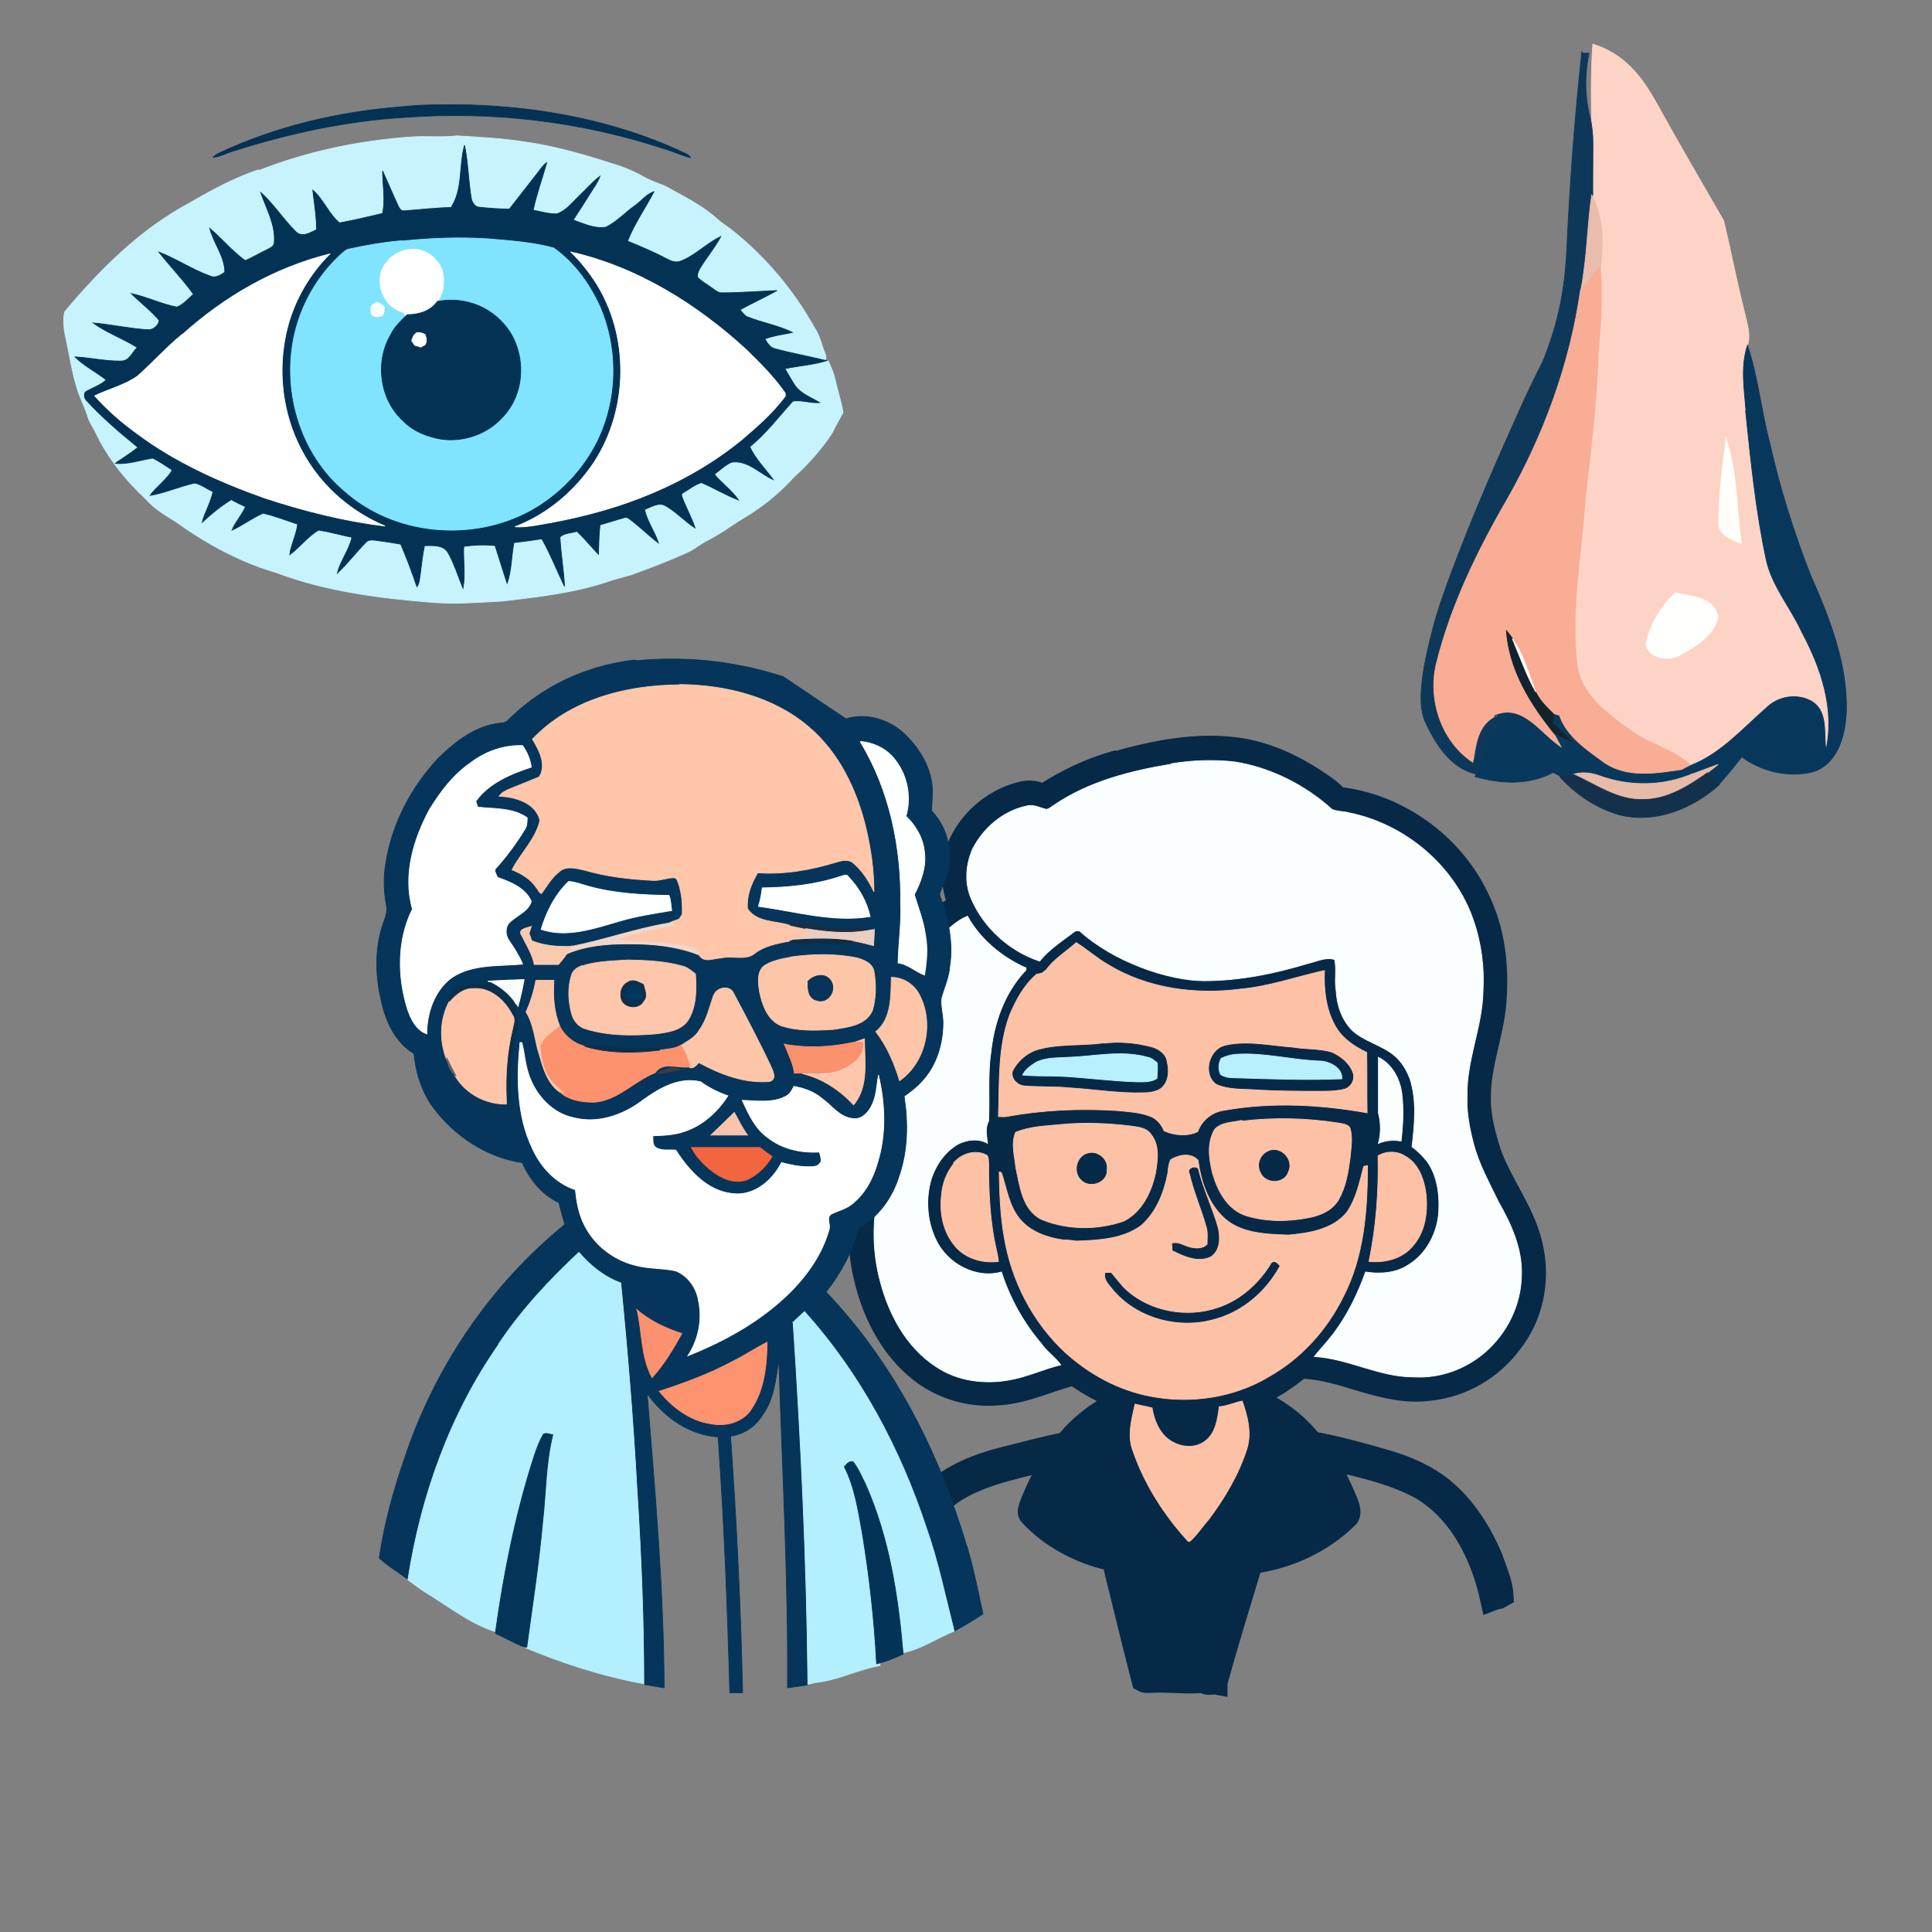 <?xml version="1.0" encoding="UTF-8"?>
<svg id="Layer_1" xmlns="http://www.w3.org/2000/svg" version="1.1" viewBox="0 0 512 512">
  <rect x="0" y="0" width="512" height="512" fill="#808080" stroke="none"/>
  <!-- Generator: Adobe Illustrator 29.4.0, SVG Export Plug-In . SVG Version: 2.1.0 Build 152)  -->
  <defs>
    <style>
      .st0 {
        fill: #fb916d;
        stroke: #fb916d;
      }

      .st0, .st1, .st2, .st3, .st4, .st5, .st6, .st7, .st8, .st9, .st10, .st11, .st12, .st13, .st14, .st15, .st16, .st17, .st18, .st19, .st20, .st21, .st22, .st23, .st24, .st25, .st26, .st27, .st28, .st29, .st30, .st31, .st32, .st33, .st34, .st35, .st36, .st37, .st38, .st39, .st40, .st41, .st42, .st43, .st44 {
        stroke-width: .2px;
      }

      .st1 {
        fill: #073458;
        stroke: #073458;
      }

      .st2 {
        fill: #f9caaf;
        stroke: #f9caaf;
      }

      .st3 {
        fill: #14314c;
        stroke: #14314c;
      }

      .st4 {
        fill: #b4efff;
        stroke: #b4efff;
      }

      .st5 {
        fill: #f2653e;
        stroke: #f2653e;
      }

      .st6 {
        fill: #0a2f4a;
        stroke: #0a2f4a;
      }

      .st7 {
        fill: #ffc6a9;
        stroke: #ffc6a9;
      }

      .st8 {
        fill: #fe9370;
        stroke: #fe9370;
      }

      .st9 {
        fill: #f9ad95;
        stroke: #f9ad95;
      }

      .st10 {
        fill: #fec5a8;
        stroke: #fec5a8;
      }

      .st11, .st45 {
        fill: #fff;
        stroke: #fff;
      }

      .st12 {
        fill: #fafeff;
        stroke: #fafeff;
      }

      .st45, .st46, .st47, .st48 {
        stroke-width: .2px;
      }

      .st13 {
        fill: #5e636a;
        stroke: #5e636a;
      }

      .st14 {
        fill: #033458;
        stroke: #033458;
      }

      .st15 {
        fill: #fac4ac;
        stroke: #fac4ac;
      }

      .st16 {
        fill: #fdd3c5;
        stroke: #fdd3c5;
      }

      .st17 {
        fill: #12232d;
        stroke: #12232d;
      }

      .st18 {
        fill: #e9cec1;
        stroke: #e9cec1;
      }

      .st19 {
        fill: #fffefa;
        stroke: #fffefa;
      }

      .st20 {
        fill: #00355d;
        stroke: #00355d;
      }

      .st21 {
        fill: #fec6aa;
        stroke: #fec6aa;
      }

      .st49 {
        stroke-width: 6px;
      }

      .st49, .st28 {
        fill: #062948;
        stroke: #062948;
      }

      .st22 {
        fill: #fdc2a6;
        stroke: #fdc2a6;
      }

      .st23 {
        fill: #043559;
        stroke: #043559;
      }

      .st24 {
        fill: #fec5a9;
        stroke: #fec5a9;
      }

      .st25 {
        fill: #0e3859;
        stroke: #0e3859;
      }

      .st26 {
        fill: #fbfffc;
        stroke: #fbfffc;
      }

      .st27 {
        fill: #feffff;
        stroke: #feffff;
      }

      .st46 {
        fill: #043255;
        stroke: #043255;
      }

      .st29 {
        fill: #fb916e;
        stroke: #fb916e;
      }

      .st47 {
        fill: #c7f3fe;
        stroke: #c7f3fe;
      }

      .st30 {
        fill: #ffc6ab;
        stroke: #ffc6ab;
      }

      .st31 {
        fill: #fffffd;
        stroke: #fffffd;
      }

      .st32 {
        fill: #162e43;
        stroke: #162e43;
      }

      .st33 {
        fill: #fe926e;
        stroke: #fe926e;
      }

      .st34 {
        fill: #102c43;
        stroke: #102c43;
      }

      .st35 {
        fill: #fbc5aa;
        stroke: #fbc5aa;
      }

      .st36 {
        fill: #b9f0fe;
        stroke: #b9f0fe;
      }

      .st37 {
        fill: #08395c;
        stroke: #08395c;
      }

      .st38 {
        fill: #e8baa8;
        stroke: #e8baa8;
      }

      .st39 {
        fill: #3b3d49;
        stroke: #3b3d49;
      }

      .st40 {
        fill: #05355a;
        stroke: #05355a;
      }

      .st41 {
        fill: #08375c;
        stroke: #08375c;
      }

      .st42 {
        fill: #e9bcad;
        stroke: #e9bcad;
      }

      .st43 {
        fill: #fec6a9;
        stroke: #fec6a9;
      }

      .st48 {
        fill: #80e4fe;
        stroke: #80e4fe;
      }

      .st44 {
        fill: #f1d7c9;
        stroke: #f1d7c9;
      }
    </style>
  </defs>
  <g>
    <path class="st46" d="M106.4,28.3c6-.7,12.1-.5,18.1-.5,19,.6,38.1,4.2,55.5,12.1,1,.6,2.4.8,3,1.9-2.6-.7-5.1-1.9-7.7-2.6-21.8-7.1-45-9.8-67.9-8.1-15.5.9-30.7,4.2-45.5,8.9-1.8.5-3.5,1.5-5.4,1.7.4-.5.9-.8,1.5-1.1,15.1-7.1,31.7-11,48.4-12.3Z"/>
    <path class="st47" d="M68.6,45.2c12.9-5.1,26.5-7.9,40.3-8.9,4.1-.3,8.2.2,12.3-.3,6.2.4,12.3.7,18.4,1.7,8.4,1.2,16.5,3.7,24.6,6.3,2.3.8,4.5,1.8,6.6,3,1.8,1,3.8,1.6,5.6,2.4,4.6,2.6,9.5,4.9,13.5,8.5,1.5,1.4,3.2,2.3,4.7,3.6,8.6,7,15.8,15.6,21.2,25.3,1.5,2.1,1.9,4.7,2.9,7,.3.5.2,1.2,0,1.8-4.4-1.1-8.9-2-13.4-3.1-1.3-.2-2-1.5-2.6-2.6,2.4-.8,4.8-1.2,7.3-1.7-3.9-1.8-8.2-2.5-12.1-4.2-.7-.5-1.2-1.2-1.8-1.8,3.2-1.8,6.6-3.3,9.8-5.1-4.8.2-9.6.5-14.4.6-1.2,0-2.1-.8-3-1.4-1.2-.9-2.6-1.6-3.6-2.7-.3-.8.1-1.7.6-2.4,1.7-2.9,3.9-5.5,5.5-8.4-3.7,1.8-6.7,5-10.6,6.5-1,.4-2.2.2-3.1-.3-3.6-1.9-7.2-3.5-11-5,1.8-4.6,4.7-8.7,7-13.1-2.1.7-3.4,2.6-5.2,3.8-2.5,1.8-4.6,4.2-7.5,5.6-3,.4-5.9-1-8.7-1.9,1.4-2.1,2.7-4.2,4.1-6.4,1-1.7,2.3-3.3,3-5.2-2.1,1.6-3.8,3.6-5.7,5.4-1.8,1.7-3.4,3.9-5.8,4.6-2.1,0-4.2-.6-6.2-1,.9-4.3,2.4-8.4,3.6-12.6-.9.6-1.5,1.4-2.1,2.3-2.6,3.4-5.1,6.7-7.8,10-2.7,0-5.4-.2-8.1-.5-1.2,0-1.9-1.2-2-2.3-.8-4.7-.9-9.5-1.8-14.1-1.4,5.3-.4,11.3-3.4,16.2-4.3,0-8.6.6-12.8.9-.8,0-1.3-.8-1.6-1.4-1.5-3-2.7-6.2-4.1-9.2,0,3.8.8,7.5,0,11.3-3.8.9-7.6,1.8-11.4,2.5-2.9-2.4-4.2-6.3-7.1-8.7.4,3.5,1,7,1,10.5-1.6.8-3.7,2.1-5.4.6-3.4-3.3-5.9-7.3-9.4-10.5,1.4,4.3,4,8.6,3.6,13.3,0,1.1-1.2,1.4-1.9,1.9-2,.9-3.8,2-5.8,2.9-3.4-2.5-6.3-5.8-9.4-8.6,1,4,4,7.5,4,11.7-1.1.7-2.4,1.6-3.8,1-4.8-1.6-9-4.6-13.7-6.4,3,3.8,6.4,7.2,9.2,11.2-1.4,1.2-2.7,2.7-4.4,3.4-4.1-.8-8-2.8-12.1-3.6,2.5,2.4,5.2,4.5,7.4,7.1-.1,1.4-1.6,2.7-3.1,2.5-4.8-.3-9.6-1.3-14.4-1.8,3.6,2.6,7.9,4.1,11.7,6.5-1.3,1.3-2.1,3.6-4.2,3.6-4.1.1-8.2-.9-12.3-1.1,2.5,2.4,5.6,4,8.3,6.1-1.5,1.4-3.5,2-5.2,3-.9.4-.7,1.7-.2,2.3,4.2,4.6,9,8.7,13.8,12.6-1.9,1.5-4,2.8-6,4.2,3.4.3,6.6-.9,9.9-1.4,1.8.9,3.5,2.1,5.2,3.2-1.6,2.6-4.1,4.4-5.9,6.7,4-.7,7.8-2.4,11.8-3.3,1.8.4,3.2,1.7,4.9,2.3-.6,2.8-2.1,5.4-2.9,8.1,2.4-2.2,4.9-4.3,7.7-6,1.2.7,2.5,1.3,3.8,1.9-1,2.2-2.7,4-3.6,6.2,2.8-1.4,5.4-3.2,8.2-4.5,3.1.7,6.2,2,9.2,2.9-.3,2.8-1.7,5.3-2.1,8.1,2.6-2.1,4.7-4.9,7.6-6.5,3,.4,5.9,1.2,8.9,1.9-.7,3.4-3,6.2-3.9,9.5,2.7-2.5,4.9-5.5,7.5-8.1.7-.8,1.8-.7,2.8-.6,2.2.3,4.4.6,6.5,1,1.6,3.7,3,7.5,4.3,11.3.7-1,.7-2.3.9-3.5.3-2.5.6-4.9,1.1-7.4,2.2,0,4.9-.3,6.2,1.8,1.8,3,2.7,6.3,4,9.5.7-3.6,0-7.4.2-11.1,2.7-.4,5.5-.5,8.3-.2,1.1,3.3,2.1,6.7,3.2,10,1.2-3.5,1.1-7.2,1.8-10.8,2.5-.4,4.9-.6,7.4-1,2.3,4.1,3.9,8.4,6,12.6-.2-4.4-1-8.7-1.2-13.1,1.2-1.1,3-1,4.5-1.5,2,2,3.7,4.1,5.7,6.1,0-2.6,0-5.2.4-7.8,2.2-.5,4.3-1.3,6.4-1.9.7-.3,1.3.3,1.9.7,2.4,1.9,4.7,4.1,7.2,6-1-3.1-3-5.7-3.7-8.9,1.8-.6,3.8-2.1,5.7-.9,2.8,1.6,5,4.1,7.7,5.8-.9-2.7-2.3-5.1-3.3-7.8-.2-.5-.5-1.3.1-1.5,1.6-.9,3.1-2.2,4.9-2.7,3.3,1.4,6.5,3.3,9.8,4.6-1.8-2.6-4.4-4.5-6.4-6.8,1.5-1.1,2.8-2.4,4.5-3.2,4.3-.7,7.5,2.9,11.1,4.6-2.1-2.9-4.7-5.4-6.2-8.7,4.3-3.5,7.7-8,11.4-12.1,2.3-.4,4.7.6,7.1.4-2.2-1.3-4.9-2.2-6.5-4.5-1-1.4-1.8-3-2.7-4.5,3.8-.7,7.6-1,11.3-2h.3c.9,1.8,1.7,3.8,2.1,5.9.6,2.6,1.5,5.2,1.9,7.9-.9,1.8-2,3.5-2.8,5.3-2.9,4.5-6.5,8.5-10.4,12-4.1,4.6-9.1,8.4-14.5,11.5-2.7,1.8-5.3,3.6-8.2,5.1-1.9.9-3.5,2.4-5.4,3.2-4.8,2.2-9.8,4.1-14.8,5.9-2.3.7-4.6,1.2-6.8,2-8.9,2.9-18.2,3.9-27.4,5-5.9.3-11.8.8-17.6.4-14.4-1.1-28.9-2.9-42.4-8-9.6-2.8-18.5-7.7-26.6-13.5-2.7-1.7-5.5-3.3-7.6-5.7-5.6-5.2-10.5-11.3-13.7-18.2-.7-1.3-1.6-2.6-2-4.1-.8-2.5-2.1-4.9-2.8-7.4-1.3-4.1-1.9-8.3-2.8-12.5-.6-2.5-1-5.1-.5-7.6,9.5-11.4,20.3-22.1,33.5-29.1,5.7-3.3,11.6-6.5,17.9-8.6Z"/>
    <path class="st46" d="M119.7,54.7c3-4.8,1.9-10.9,3.4-16.2,1,4.7,1,9.4,1.8,14.1.2,1,.9,2.2,2,2.3,2.7.3,5.4.5,8.1.5,2.6-3.3,5.2-6.7,7.8-10,.6-.8,1.2-1.7,2.1-2.3-1.2,4.2-2.7,8.3-3.6,12.6,2.1.4,4.1,1,6.2,1,2.5-.8,4-2.9,5.8-4.6,1.9-1.8,3.6-3.8,5.7-5.4-.7,1.9-2,3.5-3,5.2-1.3,2.1-2.7,4.3-4.1,6.4,2.8,1,5.7,2.4,8.7,1.9,2.8-1.4,4.9-3.7,7.5-5.6,1.8-1.2,3.1-3.1,5.2-3.8-2.3,4.4-5.2,8.5-7,13.1,3.7,1.5,7.4,3.1,11,5,1,.5,2.1.7,3.1.3,3.9-1.5,6.8-4.7,10.6-6.5-1.6,3-3.8,5.6-5.5,8.4-.4.7-.8,1.5-.6,2.4,1,1.1,2.4,1.8,3.6,2.7.9.6,1.8,1.5,3,1.4,4.8,0,9.6-.4,14.4-.6-3.2,1.8-6.6,3.3-9.8,5.1.6.6,1.1,1.4,1.8,1.8,3.9,1.6,8.3,2.3,12.1,4.2-2.4.5-4.9.8-7.3,1.7.6,1,1.3,2.3,2.6,2.6,4.4,1.2,8.9,2,13.4,3.1h.6c-3.7,1.2-7.5,1.4-11.3,2.2.9,1.5,1.7,3,2.7,4.5,1.6,2.2,4.2,3.1,6.5,4.5-2.4.2-4.8-.8-7.1-.4-3.7,4.1-7.1,8.6-11.4,12.1,1.5,3.3,4.1,5.8,6.2,8.7-3.6-1.6-6.8-5.3-11.1-4.6-1.7.8-3,2.1-4.5,3.2,2,2.4,4.6,4.2,6.4,6.8-3.4-1.3-6.5-3.2-9.8-4.6-1.8.5-3.3,1.8-4.9,2.7-.6.3-.3,1.1-.1,1.5,1,2.6,2.4,5.1,3.3,7.8-2.7-1.7-4.9-4.2-7.7-5.8-1.9-1.2-3.9.3-5.7.9.7,3.2,2.7,5.8,3.7,8.9-2.5-1.9-4.7-4.1-7.2-6-.5-.4-1.1-1-1.9-.7-2.2.6-4.3,1.3-6.4,1.9-.3,2.6-.3,5.2-.4,7.8-1.9-2-3.7-4.2-5.7-6.1-1.5.5-3.3.4-4.5,1.5.2,4.4,1,8.7,1.2,13.1-2-4.2-3.7-8.5-6-12.6-2.5.4-4.9.7-7.4,1-.7,3.6-.6,7.3-1.8,10.8-1.1-3.3-2.1-6.7-3.2-10-2.8-.3-5.5-.2-8.3.2-.2,3.7.5,7.4-.2,11.1-1.3-3.2-2.3-6.5-4-9.5-1.3-2.1-4.1-1.8-6.2-1.8-.5,2.4-.8,4.9-1.1,7.4-.2,1.2-.2,2.5-.9,3.5-1.3-3.8-2.7-7.6-4.3-11.3-2.2-.4-4.4-.7-6.5-1-.9-.1-2.1-.3-2.8.6-2.6,2.6-4.8,5.6-7.5,8.1.9-3.3,3.1-6.1,3.9-9.5-3-.6-5.9-1.5-8.9-1.9-2.9,1.7-4.9,4.5-7.6,6.5.4-2.8,1.8-5.3,2.1-8.1-3.1-1-6.1-2.2-9.2-2.9-2.9,1.3-5.4,3.2-8.2,4.5,1-2.2,2.7-4,3.6-6.2-1.3-.6-2.6-1.2-3.8-1.9-2.8,1.7-5.3,3.8-7.7,6,.8-2.8,2.3-5.3,2.9-8.1-1.7-.7-3.1-1.9-4.9-2.3-4,.9-7.8,2.6-11.8,3.3,1.8-2.4,4.4-4.1,5.9-6.7-1.7-1.1-3.4-2.3-5.2-3.2-3.3.5-6.5,1.7-9.9,1.4,2-1.4,4.1-2.7,6-4.2-4.8-3.9-9.6-8-13.8-12.6-.5-.6-.7-1.9.2-2.3,1.8-1,3.7-1.6,5.2-3-2.7-2.1-5.9-3.7-8.3-6.1,4.1.2,8.2,1.2,12.3,1.1,2.1,0,2.9-2.3,4.2-3.6-3.8-2.4-8.1-3.9-11.7-6.5,4.8.4,9.6,1.5,14.4,1.8,1.4.2,3-1.1,3.1-2.5-2.2-2.6-5-4.7-7.4-7.1,4.1.9,8,2.8,12.1,3.6,1.8-.6,3-2.2,4.4-3.4-2.8-3.9-6.2-7.4-9.2-11.2,4.7,1.8,8.9,4.7,13.7,6.4,1.4.6,2.7-.3,3.8-1,0-4.2-3-7.7-4-11.7,3.2,2.8,6,6.1,9.4,8.6,2-.8,3.9-2,5.8-2.9.8-.4,1.9-.8,1.9-1.9.4-4.7-2.1-8.9-3.6-13.3,3.5,3.1,6,7.2,9.4,10.5,1.6,1.5,3.8.2,5.4-.6,0-3.5-.6-7-1-10.5,2.9,2.5,4.2,6.3,7.1,8.7,3.8-.7,7.6-1.6,11.4-2.5.8-3.7,0-7.5,0-11.3,1.4,3.1,2.7,6.2,4.1,9.2.3.6.7,1.5,1.6,1.4,4.3-.3,8.5-.8,12.8-.9Z"/>
    <path class="st48" d="M106.3,63.9c7.7-.8,15.4-1.1,23.2-.6,5.8.5,11.6.9,17.2,2.4,5.5,3.9,9.5,9.5,12.3,15.6,4.4,10.3,4.6,22.2.5,32.6-3.6,9.1-10.6,16.8-19.2,21.5-15.4,8.3-35.9,6.4-49-5.3-11.4-9.6-16.4-25.7-13.5-40.3,1.7-8.7,6.3-16.8,12.9-22.7.5-.4,1.1-1,1.8-1.1,4.6-1,9.2-1.8,13.9-2.2Z"/>
    <path class="st45" d="M102.2,69.9c2-3.1,6.3-4.7,9.8-3.4,2.5.8,4.4,2.9,5.3,5.4.5,2.7.4,5.7-1.4,7.9-1.8,2.6-5,3.5-8,3.5-.1,0-.3.3-.4.4-.1-.2-.4-.6-.5-.9-5.5-1.2-8.2-8.5-4.8-13Z"/>
    <path class="st45" d="M151.4,66.8c17.5,4,33.2,13.8,46.3,25.8,3.7,3.6,7.4,7.3,10.4,11.6,0,.2,0,.6,0,.8-3.3,4.4-7.4,8-11.5,11.5-7.1,5.8-15.1,10.5-23.6,14.1-8.7,3.7-17.8,6.2-27,7.9-3.1.5-6.3,1.3-9.5,1.1,8.6-3.3,15.9-9.5,21-17.2,9.1-14,9.4-33.3.4-47.5-1.9-2.9-4.1-5.7-6.6-8.1Z"/>
    <path class="st45" d="M48.4,88.6c11.1-10,24.4-17.7,39-21.3-6,6-10.2,13.7-11.8,22.1-2.1,10.7-.3,22.1,5.2,31.5,4.8,8.3,12.4,14.8,21.2,18.5-10.8-1.3-21.4-4-31.8-7.4-11.8-4.2-23.5-9.4-33.6-16.9-4.2-3-8.1-6.4-11.5-10.2,3.7-1.8,7.9-2.8,11.3-5.2,4.1-3.6,7.7-7.7,11.9-11.1Z"/>
    <path class="st46" d="M115.9,79.9c5.9-1.2,12.3.6,16.6,4.9,6.9,6.5,7.4,18.4,1,25.4-4,4.7-10.4,7-16.4,6.2-3.8-.6-7.6-2.1-10.3-4.9-6.2-5.6-7.5-15.7-3.2-22.9.9-1.9,2.4-3.3,3.9-4.8.1,0,.3-.3.4-.4,3,0,6.2-.9,8-3.5Z"/>
    <path class="st45" d="M99.1,80.5c1-.8,2.1.2,2.8.9-.2.8,0,1.8-.7,2.3-.9.3-2.2.4-2.8-.5-.2-.9-.3-2.2.7-2.7Z"/>
    <path class="st45" d="M109.1,90.4c.2-.8.5-1.7,1.3-2.2.8-.2,1.5.1,2.2.4.4.9.6,2,0,2.8-.3.1-.8.4-1.1.6-.5-.2-1.1-.4-1.6-.5-.2-.3-.5-.8-.7-1.1Z"/>
  </g>
  <g>
    <path class="st49" d="M295.7,202.1c10.3-2.9,21.1-5.1,31.8-3.7,8.6,1.1,16.6,5.1,23.6,10.1,1.3.9,2.4,1.9,3.4,3,15.8,1.7,30.3,12.1,37.1,26.4,4.3,8.5,5.4,18.4,4.6,27.8-.7,8.5-4.2,16.6-4.1,25.2-.1,5.1,1.3,10,2.8,14.8,3.2,8.8,9.5,16.2,11.2,25.6,1.7,8.4-.2,17.6-5.6,24.4-5,6.9-13,11.6-21.5,12.5-6.1.9-12.3-.7-18.1-2.4-5-1.5-10.1-3.2-15.5-3.4-1-.1-1.7.7-2.4,1.2-3.3,2.6-6.9,4.8-10.8,6.4,0,.2-.1.5-.2.6,6,2.5,11.6,6.5,15.6,11.7,6.6,1.2,13.2,3,19.7,4.9,5.5,1.6,10.8,3.9,15.3,7.6,5.7,4.8,9.7,11.2,12.6,17.9,1.1,3.3,2.7,6.6,2.9,10.1-.2.1-.7.4-1,.6-.5.1-1.3.3-1.8.5-2.5-11.6-8.3-23.5-18.9-29.6-8-4.3-17-6-25.6-8.1,2.5,3.8,4.5,8,6.2,12.2.4,1.1,1,2.7,0,3.7-6.8,6.7-15.9,10.8-25.3,12-3.2,10.6-6.5,21.2-9.4,31.8v.2c-1.1-.2-2.5.5-3.2-.5-4.5.5-9.1-.2-13.7,0-.8,0-1.8.2-2.5-.2-2.5-9.6-4.8-19.3-7.2-28.9-.3-1.1-.3-3.1-1.8-3.3-7.9-1.9-15.4-5.8-20.9-11.8-.7-.7,0-1.7.1-2.4,1.7-4.5,3.9-8.8,6.6-12.8-8.9,2.5-18.3,3.9-26.3,8.7-6.9,4.4-11.8,11.4-14.9,18.9-1.1,3.1-2.5,6.1-2.9,9.3-.2,0-.7,0-1,0-.6-.6-1.3-1-2.1-1.4,2.5-9.9,7.2-19.4,14.9-26.3,5.1-4.5,11.5-7.1,18-8.8,5.7-1.4,11.4-3,17.1-4.1,3.8-4.9,9.1-8.7,14.7-11.4-4.4-2-8.7-4.1-12.6-7-6.6,1.7-12.8,4.8-19.6,5.3-6.8.7-13.7-1-19.4-4.8-8.8-6-14.1-16.1-16.4-26.3-2.2-8.9-1.3-18.2.7-26.9,2.1-9.2,4-18.5,4.1-28,.2-6.7-.1-13.6,2-20.1,3-9.7,9.2-18.7,18.4-23.4-2.4-5.2-2.4-11.3,0-16.4,3.2-6.8,9.6-11.9,16.9-13.5,1.8-.4,3.6,0,5.2.8,5.8-3.8,12.2-6.9,18.9-8.8h0Z"/>
    <path class="st12" d="M310.4,202.4c5.5-.9,11.1-1.1,16.7-.5,9.6,1.5,18.7,6.1,25.9,12.6,1.4.6,3,.5,4.5.9,14.9,3,28.1,14.1,33,28.6,2.1,6.1,2.9,12.6,2.5,18.9-.2,9.3-4.4,18.1-4.2,27.5-.2,4.3.6,8.5,1.7,12.7,1.4,5.4,4.2,10.4,6.6,15.4,3.4,5.9,6.4,12.6,6.1,19.5-.1,7.8-3.8,15.3-9.7,20.4-5.1,4.4-11.9,6.9-18.7,6.5-9.2.1-17.4-4.9-26.5-5.4,1.7-2.1,3.5-4,5.1-6.1,3.7-4.9,6.4-10.5,8.5-16.3,3.8.6,8,.3,11.2-1.8,5-3,7.9-8.7,8.2-14.4.2-4.5-.4-9.3-3.1-13.1-1.1-1.4-2.5-2.8-4-3.9.7-6,1.3-12.1-.5-17.9-.9-2.4-2.2-4.6-4.2-6.3-3.4-2.8-7.9-3.7-11.1-6.6-2.8-2.8-4.1-6.7-4.3-10.5-.5-2.8.2-5.6-.4-8.3-2.3-.8-4.7.5-7,1-8.9,2.7-18.2,4.6-27.6,4.6s-24-5-33-13.2h-1.1c-3.3,2.5-6.9,4.8-9.5,8-7.9-2.6-14.8-8.8-18.1-16.5-1.8-4.1-1.5-8.9.3-13.1,2.8-5.6,8.1-10.2,14.4-11.5,1.8-.5,3.5.5,5.2.9.7-.1,1.4-.7,2-1.1,9.2-6.3,20.3-9.1,31.2-10.9h-.1q0,0,0,0Z"/>
    <path class="st12" d="M249.2,248c2.3-1.9,4.4-4.1,7.2-5.2,3.3,6,8.8,10.6,15,13.5.9,0,.5,1,0,1.3-5.3,5.8-8,13.6-8.8,21.3-.9,6-.3,12.2-.6,18.2-1,1.8-.5,4-.3,5.9-2.4-1.4-5.4-1-7.8.2-3.3,1.9-5.7,5.2-7,8.9-1.7,5.4-1.3,11.5,1.2,16.6,3,6.2,10.5,10.3,17.3,8.4,2.2,6.9,5.8,13.4,10.5,18.9,1.4,2.1,3.7,3.6,5.2,5.7-4.6,1.1-8.9,3.2-13.6,4-6.6,1.2-13.8.3-19.4-3.5-7.9-5.1-12.6-13.9-14.9-22.9-1.9-7.3-2.1-15-.5-22.4,1.9-9.5,4.4-18.9,4.9-28.6.5-4.8.1-9.6.4-14.3.4-9.6,4.5-19,11.2-25.8h0Z"/>
    <path class="st22" d="M277.2,257.1c2.1-3,5.4-4.9,8-7.3,2.9,1.8,5.4,4.1,8.4,5.8,10.4,6.4,23.3,8.1,35.3,6.5,7.6-.7,14.8-3.3,22.1-4.9-.2,4.9.3,10.1,2.8,14.6,1.8,3.3,5,5.5,8.4,7.1v.2c.1,5.3,0,10.5.1,15.8-12.4-2.2-25.2-2.9-37.7-.7-3.3.4-6.1,2.6-7.2,5.7-2.7,1.3-6.2,1-8.9-.2-.7-1.8-2.1-3.4-4-4-2.8-1-5.7-1.1-8.6-1.4-9.7-.6-19.5-.2-29.2,1.6-.7.1-1.4,0-2.1,0,.3-9.1-.2-18.4,3-27,1.7-4,3.8-7.9,7.1-10.7.8-.2,1.7-.2,2.2-1h.1Z"/>
    <path class="st28" d="M292.2,276.7c4.3-.6,8.7-.2,12.9.9,1.8.5,3.7,1.7,4,3.7.6,2.4.5,5.5-1.7,7.1-1.3.8-2.9,1-4.4,1-6.5.2-13-.9-19.5-1.3-4-.4-8-.2-11.9-.5-1.8-.1-3.6-1.8-3.1-3.7,1.3-2.5,3.4-4.4,6-5.4,5.7-1.8,11.9-1.1,17.8-1.9,0,0,0,0,0,0Z"/>
    <path class="st28" d="M325.1,277.1c5.8-1.2,11.7.2,17.5.6,3.4.6,6.9.3,10.3,1.3,2.4,1.1,4.8,3,5.6,5.7.3,1.5-.6,3.2-2.1,3.7-1.8.5-3.8.6-5.7.6-6.1,0-12.2,0-18.3-.4-3.3-.2-6.9,0-10-1.4-3.7-2.7-1.7-9.6,2.9-10.1h0Z"/>
    <path class="st36" d="M282.9,280.2c7.1-.2,14.3-2,21.3,0,1,.2,1.8.9,2.5,1.5.1,1.4,0,2.8-.1,4.1-1.5,1-3.5.9-5.3.9-6.9-.2-13.8-1.2-20.6-1.5-3.2-.1-6.5,0-9.7-.3.7-1.5,2.2-2.5,3.6-3.4,2.6-1.3,5.6-1.1,8.4-1.3h0q0,0,0,0Z"/>
    <path class="st36" d="M327.6,279.4c7.6-.5,15,1.6,22.5,1.8,2.5.2,5.7,1.9,5.5,4.7-9.7.4-19.4,0-29.1-.3-1.1,0-2.1-.3-3-.8-.7-1.4-.6-2.9.1-4.3,1.2-.6,2.6-1,4-1.1h.1q0,0,0,0Z"/>
    <path class="st12" d="M365.3,280.2c3.6,1.8,5.7,5.7,6.2,9.6.5,4.2.3,8.4-.2,12.6-2-.4-4.1-.2-6,.6.7-2.6.7-5.4,0-8v-14.8h0q0,0,0,0Z"/>
    <path class="st22" d="M329.2,297.1c8.4-1,17-.8,25.4.5,1.1.2,2.4.3,3.1,1.2.9,2.6.3,5.4.1,8-.5,3.8-1.1,7.6-3,11-1.6,2.9-4.8,4.3-8,4.9-5.6,1.1-11.4,1.1-16.8-.6-4.8-1.7-7.4-6.6-8.7-11.3-.9-3.7-1.5-8,.6-11.5,1.8-2,4.8-1.8,7.2-2.4h0q0,0,0,0Z"/>
    <path class="st22" d="M269.1,300.1c3.8-1.6,8.1-1.7,12.2-2.1,6.1-.6,12.3-.3,18.3.4,1.9.3,4.2.4,5.4,2.2,2.4,2.9,1.8,6.9,1.2,10.4-1.1,5-3.6,10.2-8.4,12.6-6.9,2.4-14.8,2.4-21.7-.4-5.2-2.5-5.8-8.8-6.9-13.8-.3-3-1.3-6.2-.1-9.2h0,0Z"/>
    <path class="st28" d="M336.5,305c3.1-1,6.2,2.5,4.8,5.4-.9,3.2-5.8,3.3-7.1.3-1.2-2.2,0-5,2.4-5.7h0Z"/>
    <path class="st22" d="M252.7,308.2c2-2.4,5.6-3.6,8.5-2.2.9.3.7,1.5.8,2.2,0,7.7.3,15.6,2.1,23.2.2.9.4,1.9.5,2.9-3.9.5-8.1-.6-10.9-3.4-3.6-3.7-4.8-9.1-4.2-14.1.2-3.1,1.4-6.2,3.4-8.6h0q0,0,0,0Z"/>
    <path class="st28" d="M288.5,305.7c2.4-.6,5.1,1.6,4.7,4.2.3,3.4-4.4,5-6.6,2.7-2.2-2.1-1.1-6.3,1.9-6.9h0Z"/>
    <path class="st22" d="M365.2,306.3c2.2-1.3,5.1-1.3,7.2.1,3.3,1.8,4.8,5.6,5.4,9.2.7,5,.1,10.7-3.4,14.6-2.8,3.4-7.4,4.5-11.6,4.1,1.9-9.2,2.6-18.6,2.4-28h0Z"/>
    <path class="st22" d="M310.3,307.3c2.2-1.3,5.3-1.9,7.2.2.7,5.3,2.5,10.9,6.4,14.8,4.5,4.6,11.5,4.8,17.6,5,5.5-.5,11.7-1.5,15.4-6,2.5-3.6,3.4-8,4.5-12.2l1-.2c0,11.8-.9,24.2-6.5,34.9-4.3,8.7-11.1,16.2-19.6,21-9.3,5.6-20.8,7.3-31.5,5.2-8.4-1.6-16.1-5.8-22.4-11.5-8.7-8-14.4-19.1-16.3-30.8-1-5.7-1.2-11.4-1.3-17.1.2,0,.5.1.6.2,1.4,4.2,2,8.8,4.9,12.3,2.9,3.4,7.2,4.9,11.5,5.5,1.1,0,2.2.1,3.4.3,5.8-.2,12.3-.5,17.2-4.1,4.1-3.6,6.1-8.8,7.1-14,.1-1.1.2-2.3.7-3.4h0Z"/>
    <path class="st28" d="M315.3,310.9c-.5-1.2,1.3-1.9,2.1-1.1,1.3,5.4,3.8,10.4,5.3,15.8.5,2.5.5,5.7-1.9,7.3-3.3,1.6-7-.1-10-1.6,0-.6,0-1.1-.1-1.7,1.6-.4,2.9.6,4.4,1,1.7.5,3.7.6,5-.8,0-1.5.2-3.1-.2-4.5-1.3-4.8-3.4-9.4-4.5-14.3h0Z"/>
    <path class="st28" d="M336.9,335c.7-1,1.5-.2,2.1.5-3.6,6.6-9.7,11.9-17,13.9-9.5,2.8-20.7-.1-27.1-7.9-.9-1.2-2.3-2.4-1.9-4.1.3,0,1.1,0,1.4,0,1.3,1.5,2.5,3.2,4,4.6,6.5,5.8,16.2,7.5,24.4,4.7,6-2,10.9-6.4,14.2-11.8h-.1q0,0,0,0Z"/>
    <path class="st22" d="M323,372.8c2.1-.1,4.1-1.1,6.2-1.5,1.4,4,2.6,8.5,1.2,12.8-2.2,6.8-5.9,13-10.1,18.6-1.7,1.9-3.1,4.1-5,5.8h-.4c-6.4-7-11.6-15.1-14.7-24.1-1.5-4-.3-8.3.6-12.3,1.5.3,3,.7,4.5,1,.6,3.6,2.3,7.6,5.8,9.2,2.6,1.4,6.1,1.4,8.4-.5,2.7-2.1,3.2-5.8,3.6-9h0Z"/>
  </g>
  <g>
    <path class="st16" d="M422.2,11.8c.6.1,1.4.4,2.4.8,8.4,3.6,12.4,11.2,15,15.8,4.8,8.7,10.5,18.5,17.2,30.1,2,8.4,3.6,16.8,5.7,25,.6,2.7,1.5,5.3.6,8.1-2,5.6-.8,11.6-.4,17.5,1.4,13.3,2.7,26.6,5.5,39.6,1.5,7,6.4,12.6,9.4,19,5.2,9.5,8.8,20.4,6.4,31.3-.7-4.5.7-10.4-3.9-13-3.9-2-8.8-1.1-11.9,1.8-6.3,5.5-11.9,12-19.9,15.2-4.5-4.6-11.2-5.7-16.2-9.5-5.9-4.2-12.6-9-14-16.6-2-14.7,1.1-29.4,2-44.1,1.4-13,3.2-26,3.5-39,.7-7.7,1.1-15.5.6-23.2.7-6.4.8-13-2.4-18.9,0-2.7.1-5.2,0-7.8v-7.6c0-3.8-.1-7.8-.1-11.9s.1-8.5.4-12.6h.3q0-.1,0-.1Z"/>
    <path class="st25" d="M419.1,14.1h2c-.6,2.9-1.1,6.9-.7,11.2.4,5,1.3,5.2,1.7,10.8.1,2.5,0,5.5,0,11.5v3.9c-1.3,8.4-1.3,16.9-2.9,25.3-2.8,19.4-9.7,38-19.3,55-7.8,13.8-15.1,28.3-18.9,43.9-2.2,9.5,1.4,20.4,9.7,25.9.7-4.5,1.3-9.7,5.6-12,.6,0,1.8.3,2.4.4-3.9,4.2-6,9.7-7.6,15.1-6.6-1.5-10.6-7.8-13.3-13.6-1.4-3.1-2.5-8.5,2.1-25.6.8-3.1,2.8-9.7,9-25.2,1.5-3.8,6.6-16.2,15-34.7,4.5-9.7,4.8-9.4,6-12.9,4.8-12.7,5.2-23.2,5.5-31.1.6-11.2,1.5-26.9,3.8-48.3h.1c0,.1,0,.2,0,.2Z"/>
    <path class="st42" d="M418.9,77c1.7-8.4,1.7-16.9,2.9-25.3,3.1,5.9,3.1,12.4,2.4,18.9-1.7,2.2-3.5,4.3-5.2,6.4h-.1Z"/>
    <path class="st9" d="M418.9,77c1.7-2.2,3.5-4.3,5.2-6.4.6,7.8.1,15.5-.6,23.2-.3,13.1-2.1,26.2-3.5,39-1,14.7-3.9,29.4-2,44.1,1.4,7.6,8.1,12.4,14,16.6,5,3.8,11.6,5,16.2,9.5l-2.1,1.1c-7.1,1.1-15.4,2.7-21.7-2-4.5-3.4-9.7-6.7-11.6-12.3-.3,0-.8-.3-1.1-.3-1.8-1.8-3.8-3.6-4.9-6-1.8-4.8-2.9-9.9-6.2-14.1-.4-.6-1.3-1.5-1.5-2.1.7,10.5,6.4,19.6,12.9,27.6l2.1,3.9c-5.9-3.2-10.4-12.3-18.2-8.8-4.3,2.4-5,7.7-5.6,12-8.3-5.5-11.9-16.5-9.7-25.9,3.8-15.5,10.9-30.1,18.9-43.9,9.7-17.1,16.5-35.7,19.3-55h0c0-.1,0-.2,0-.2Z"/>
    <path class="st41" d="M462.7,109c-.4-5.7-1.5-11.7.4-17.5,2.8,8.4,3.6,17.2,5.9,25.9,2.7,12,6.4,23.8,10.9,35.2,5,11.3,9.8,23.5,9.4,36.1-.3,6.2-2.2,13.6-8.7,15.8-6.4,1.7-13.7,0-19-3.9-2,2.5-3.9,4.9-5.9,7.1-.8-.7-2.4-2.2-3.2-3.1.7-.6,2.1-1.7,2.8-2.2-2.2.8-4.5,1.7-6.7,2.5-.6-.3-1.8-.8-2.5-1l2.1-1.1c8-3.2,13.6-9.7,19.9-15.2,3.1-3.1,8.1-3.9,11.9-1.8,4.6,2.7,3.2,8.5,3.9,13,2.4-10.9-1.3-21.8-6.4-31.3-2.9-6.4-7.8-12-9.4-19-2.8-13-4.1-26.3-5.5-39.6h.1q0,.1,0,.1Z"/>
    <path class="st19" d="M457.3,115.9c3.2,9,2.8,18.7,4.2,28.1-2.7-1-6.3-2.2-6-5.7,0-7.6,1-15,2-22.4h-.1,0Z"/>
    <path class="st31" d="M444,157.1c4.2,1,10.5,1,11.3,6.6-1.3,4.8-6,7.7-10.1,9.9-2.9,1.7-8.3,1-9-2.9,1.1-5.3,3.9-9.9,7.8-13.6h-.1Z"/>
    <path class="st17" d="M399.3,167.2c.4.6,1.3,1.5,1.5,2.1,2,4.8,3.5,9.7,6.2,14.1,1.1,2.4,3.1,4.2,4.9,6,0,.6-.1,1.7-.3,2.1,2,1.8,3.9,3.8,5.7,5.6-1.7-.8-3.5-1.7-5.2-2.5-6.4-7.8-12.2-17.1-12.9-27.6h0q0,.1,0,.1Z"/>
    <path class="st19" d="M400.8,169.3c3.1,4.2,4.3,9.4,6.2,14.1-2.5-4.5-4.2-9.4-6.2-14.1Z"/>
    <path class="st37" d="M396.1,189.7c7.8-3.4,12.4,5.6,18.2,8.8l-2.1-3.9c1.7,1,3.4,1.7,5.2,2.5-2-2-3.8-3.8-5.7-5.6,0-.6.1-1.7.3-2.1.3,0,.8.3,1.1.3,2,5.6,7.1,9,11.6,12.3,6.3,4.6,14.5,3.1,21.7,2,.6.3,1.8.8,2.5,1-7.7,3.5-16.8,3.5-24.8.6-2.2-.8-4.6-1.1-7-.4-.8.1-2.5.4-3.4.6-.6-.3-1.5-.8-2.1-1.1-6.4,3.4-13.8,3.1-20.7,1.1l.3-.7c1.5-5.5,3.6-10.8,7.6-15.1-.6,0-1.8-.3-2.4-.4l-.3.3h0Z"/>
    <path class="st38" d="M448.6,205.1c2.2-.8,4.5-1.7,6.7-2.5-.7.6-2.1,1.7-2.8,2.2-5,3.6-10.6,7.1-17.1,7.1-6.9.3-12.6-4.1-18.5-6.7,2.4-.7,4.8-.4,7,.4,8,2.9,16.9,2.8,24.8-.6h-.1Z"/>
    <path class="st3" d="M413.5,205.8c.8-.1,2.5-.4,3.4-.6,6,2.7,11.7,6.9,18.5,6.7,6.4,0,12-3.5,17.1-7.1.8.7,2.4,2.2,3.2,3.1-7.1,6.4-17.1,10.5-26.7,8-6-1.8-11.3-5.3-15.5-9.9h.1q0-.1,0-.1Z"/>
  </g>
  <g>
    <path class="st40" d="M168.3,174.9c-4.4.5-10.9,1.7-18.2,5.1-7.2,3.4-12.3,7.7-15.4,10.8-.5.6-1.2.8-1.9.8-6.5.6-12,4.8-16.5,9.2-7.3,7.7-12.5,17.6-14.1,28.2-.6,3.6-.5,7.3.2,10.9.5,2.3-.9,4.4-1.4,6.6-1.7,6.2-1.4,12.8.1,19,1.2,5.3,3.7,10.8,8.6,13.7.5,5.1,2.1,10.3,5.2,14.4,5.6,7.5,14.2,13.2,23.5,14.5,2,4.5,5.2,8.5,9.7,10.6.5,1.9,1,4,1.6,5.8-19.8,16.1-34.6,38-42.6,62.3-2.9,8.4-5.3,17.2-6.6,26.1,2.3,2.1,5.1,3.8,7.7,5.7,3.4-22.2,11.2-44.1,24.2-62.6,6-9,13.4-16.9,21.2-24.2,3,3.5,6.7,6.5,11.1,8.1,1.8,18.3,3.3,36.5,4.3,54.9,1.1,17.1,1.8,34.2,1.8,51.3v.3c1.8.3,3.4.6,5.2.9-.1-26.1-2.4-52-4.5-78,4.4,6.2,11.1,11,18.8,11.5,1.6,22.5,2.5,45.2,3.1,67.8h3.4c-.5-22.7-1.6-45.4-3.2-68,3.6-.5,6.8-2.7,8.6-5.8,3-4.2,3.4-9.5,4.2-14.4.9,29,2.5,57.9,2.3,86.9,1.8-.3,3.6-.5,5.5-.8-.3-32-1.8-63.9-3.9-95.8,1-1,2-1.9,3.1-2.9,14.8,16.4,25.4,36.4,32.3,57.3,3.1,8.8,5,18.1,7.3,27.1,2.6-1.4,5.1-2.9,7.5-4.5-1-4.7-2-9.5-3.2-14.2h0c-.3-.9-.5-1.9-.9-3.1,0,.1.1.3.2.5-.1-.4-.3-.8-.3-1.2,0,0,0,.1-.1.1-.9-3.2-2-6.4-3.1-9.6-7.3-21.3-18.6-41.5-34.2-57.8,3.9-5,7.1-10.7,8.6-17,5.3-2.8,9-8.1,10.7-13.6,2.4-6.8,2.5-14.2,1.4-21.3,1.7-1.2,3.4-2.5,4.8-4.1,3.8-4.1,5.5-9.8,5.5-15.4,0-2.1-.7-4.2-.5-6.4.8-2.9,2.1-5.6,2.3-8.6,1-6.4-.5-12.9-2.7-18.9.7-2.8,2.5-5.4,2.5-8.4.6-5-1.1-10.1-4.6-13.8,0-1.7.2-3.4.2-5.1,0-5.8-3.2-11.3-7.4-15.3-4-3.8-10.1-5.7-15.5-4-5.6-3.7-11.1-7.5-16.7-11.2-5.3-1.7-12.1-3.4-20-4.2-7.3-.7-13.7-.5-18.9,0Z"/>
    <path class="st7" d="M180,181.4c12.2.1,25,3.2,34.4,11.3,8,6.8,12.7,16.7,15.1,26.8,1.3,5.5,2.1,11.1,2.1,16.8-1.4-2.9-3.1-5.6-5.6-7.7-1.2-.9-2.8-.6-4.1-.2-6.8,2.1-14,3.4-21.1,2.9-1.7,2.8-3,6.2-2.7,9.5,2.4,3.7,7.4,3.2,11.2,4.4,1.4.3,2.8.6,4.2.9.5.5.8,1,1.3,1.6-1.4.4-2.9.8-4.3,1.4-.3,0-.9.3-1.2.3-3.2.6-6.6,1.2-9.2,3.2-2.5,2.1-6.1.5-9.1,1.3-1.8,0-4.5,1.4-5.7-.8-.6-.9-1.4-1.9-2.5-2.1-6.4-1.5-12.9-1.2-19.4-2,4.9-2,10.3-2.5,15.3-4-.4-.1-1.1-.3-1.4-.4.8-.4,1.8-.7,2.6-1,.3-.3.7-1,.9-1.3.1-2.7-.1-5.3-.9-7.9-.3-.7-.4-1.7-1.3-1.8-1.9,0-3.8.9-5.8.7-6-.3-12.1-1-17.9-2.7-2.2-.5-5.1-1.3-6.9.6-1.9,1.5-3.1,3.7-4.5,5.6-.7-.2-.9-1.1-1.4-1.6-1.5-2.3-4-3.7-6.4-4.7,2.3-4.5,6.2-8,7.4-13.1-1.2-4.7-6.5-6.2-10.8-6.4.7-1.1,2-1.6,3.2-2.1,2.5-1,4.9-2,7.4-3,2-3.2,0-7.1-1.8-10h0c9.9-10.5,24.8-14.3,38.7-14.4"/>
    <path class="st27" d="M228.1,196.5c3.2.3,6.2,1.6,8.4,4,3.8,4.2,5.2,10.3,3.6,15.8,2.6,2.5,4.6,5.9,4.9,9.6.5,3.9-.9,7.7-2.7,11.2,1.1,3.6,2.5,7.1,3,10.9.6,3.4.3,7-.3,10.4-2.4-.9-4.4-2.9-7-3.2.1-5.2.9-10.4.7-15.6.2-14.9-2.9-30.2-10.7-43h0Z"/>
    <path class="st11" d="M124.9,202c3.9-2.9,8.7-4.6,13.6-4.4,1.2,1.7,2,3.6,2.3,5.7-5.5,1.8-11.2,4.2-14.7,9,.1.4.4,1.2.5,1.6,4.4.5,9.2.1,13.1,2.8,0,1.1,0,2.3-.7,3.2-2.2,3.6-4.7,7-7.5,10.1-.8.7.1,1.8.3,2.5,3.4,1.2,7.5,2.8,9,6.4-.8,2.7-3.9,3.7-5.8,5.6-1.3,1.4-1,3.6,0,4.9,1.3,1.9,2.6,3.9,3.5,6.1-6.3.6-13.3-.1-18.8,3.6-4.6,3.4-6.6,9.4-6.6,14.9-2.8-1-4.2-3.9-5.1-6.5-2.7-8.6-2.8-18.4,1.3-26.6-2.6-9,.3-18.6,4.6-26.5,2.9-4.7,6.3-9.2,10.9-12.3h0Z"/>
    <path class="st27" d="M222.7,232.3c.7-.2,1.6-.8,2.1,0,2.8,2.9,4.9,6.6,5.8,10.6-10,1.6-19.8-1.4-29.6-2.7.5-1.6.8-3.2,1-4.9,7-.1,14-.8,20.6-3h0Z"/>
    <path class="st27" d="M143.4,246.3c1.4-4.7,3.8-9.4,7.3-12.7,1.8.1,3.5.8,5.3,1.3,6.9,1.9,14.2,2.3,21.3,2.4.5,1.3.5,2.7.7,4-4.7.8-9.5,1.5-14.1,2.9-6.6,1.9-13.7,4.4-20.5,2.1h0Z"/>
    <path class="st44" d="M151.5,250.8c8.7-1.7,17.2-4.8,25.9-6.2.4.1,1.1.3,1.4.4-5.1,1.5-10.5,2-15.3,4,6.4.8,13,.5,19.4,2,1.2.2,1.9,1.2,2.5,2.1-4.8-1.9-10-2.7-15.2-2.9-6.8-.2-13.8-.1-20.1,2.6.5-.7.9-1.4,1.4-2.1h0Z"/>
    <path class="st32" d="M209.4,245.1c1.2-.5,2.5-.5,3.7-.3,4.5.6,9.1,1.8,13.7,1.1,1.4,0,3.2-.8,4.3.5-5.8,1.2-11.8.7-17.5-.3-1.4-.3-2.8-.6-4.2-.9h0Z"/>
    <path class="st2" d="M138.1,247.7c-.8-1.6,1.7-1.8,2.7-2.2-.2.6-.4,1.3-.6,1.9.3.6.5,1.3.7,1.9,3.4,1.4,7,1.6,10.6,1.5-.5.6-.9,1.4-1.4,2.1-.6,1-1.4,1.8-2.1,2.7h-6.4c-.6-2.9-2.2-5.3-3.4-7.8h0Z"/>
    <path class="st18" d="M213.6,246.1c5.8,1,11.8,1.5,17.5.3.1,0,.5,0,.6-.1,0,1.4-.1,2.9-.2,4.3-1.9-.5-3.8-1-5.7-1.3-5.1-.8-10.2-.6-15.3-.3,1.4-.6,2.8-1,4.3-1.4-.5-.5-.8-1-1.3-1.6h0Z"/>
    <path class="st34" d="M209.3,249.4c.3,0,.9-.3,1.2-.3,5.1-.3,10.2-.5,15.3.3-2.3,1.2-5,.5-7.5.5-3-.2-6.1.6-9-.5Z"/>
    <path class="st43" d="M209.6,253.6c5.8-.8,11.6-.9,17.3.2,1.9.5,4.2,1.4,4.7,3.5.6,3.4.6,7.1-.4,10.5-1.8,4-6.6,4.4-10.3,5-4.7.3-9.5.5-14-1-3.5-1.5-4.9-5.5-5.6-8.9-.4-2.4-.8-5.6,1.4-7.1,2-1.2,4.4-1.7,6.7-2.1h0Z"/>
    <path class="st21" d="M154.2,256c3.9-1.3,8.1-1.3,12.2-1.6,4.8.1,9.7.3,14.4,1.6,1.4.3,2.4,1.3,3.5,2.1.3,4.1.3,8.6-1.9,12.2-1.9,2.9-5.6,3.3-8.8,3.7-6.1.5-12.4.5-18.3-1.3-1.9-.5-3.3-2.1-3.8-4-.9-3.3-1.1-6.8-.1-10.1.3-1.4,1.6-2.3,2.9-2.7h-.1Z"/>
    <path class="st1" d="M214.1,260.1c1.5-1.7,4.5-2.4,6-.3,1.8,2.5-.6,6.3-3.6,5.3-2.3-.5-2.5-3.1-2.3-5h0Z"/>
    <path class="st10" d="M236.2,259c3.2,0,6.1,1.9,7.5,4.7,3.9,7.5,1.7,17.8-5.3,22.7-1.4-4.6-3.3-9.1-6.3-13,4.2-3.4,4-9.5,4.1-14.4h0Z"/>
    <path class="st26" d="M129.4,260c3.2-.2,6.3-.3,9.5-.4-.4,2.4-1,4.8-1.6,7.1-.3-.4-.6-.8-1-1.2-1.6-2.2-3.8-4-6.2-5.1l-.6-.3Z"/>
    <path class="st35" d="M142,259.8h4.8c-.3,4.2,0,8.4,1.6,12.3-1.9,1.5-4,2.9-5.1,5.1.3,3.8,1.1,8,4.2,10.5.8.8,1.8,1.6,2.6,2.4-.6-.3-1.2-.5-1.8-.7-3.1-2.2-4.3-6-5.3-9.6-1.3-3.8-1.4-8.1-3.6-11.6,1.2-2.7,2.1-5.5,2.6-8.4h0Z"/>
    <path class="st6" d="M166.7,260.1c1.4-.6,2.7.3,3.8.8.3,1.4,1.2,3.1,0,4.4-1.2,2.4-5.5,1.8-5.9-.9-.4-1.7.4-3.6,2.1-4.2h0Z"/>
    <path class="st6" d="M122.6,261.4c2.3-1.1,5-.3,7.4-1,2.5,1.2,4.6,3,6.2,5.1.1,2.4,1.6,4.7.8,7.1-1.3,5.7-2.1,11.6-1.6,17.5,0,.6.1,2.5-1.2,1.4-.4-6.3,0-12.7,1.6-18.8.2-1.2.8-2.7,0-3.8-2-3.8-5.8-7.3-10.4-7-2.5,0-4.5,1.7-6.1,3.4-.8-2.3,1.6-3.3,3.2-4Z"/>
    <path class="st20" d="M167.3,261.3c1.8-.8,3.9,2.1,2.2,3.4-1,1.1-2.5.2-3.7,0,.3-1.2,0-3,1.5-3.4h0Z"/>
    <path class="st24" d="M119.3,265.4c1.6-1.8,3.6-3.5,6.1-3.4,4.6-.4,8.4,3.1,10.4,7,.9,1.1.2,2.5,0,3.8-1.5,6.2-1.9,12.5-1.6,18.8v1c-5.4.1-10.7-2.7-13.5-7.3-.8-1.6-1.7-3.3-2.5-4.9-1.8-4.8-1.6-10.4.8-14.9h.1Z"/>
    <path class="st43" d="M189.2,263.7c.7-2.1,4.3-2.7,5.2-.5,3.4,6.4,6.8,12.8,9.9,19.4.5,1.2,1.7,3.3-.3,4-6.6.6-13.1-1.9-18.8-5-.7.7-1.4,1.7-2.5,1.3-.6-2-1.2-4-2.5-5.7,1.8-1.2,4-2.2,5.1-4.2,2-2.7,2.7-6.1,3.8-9.2h0Z"/>
    <path class="st33" d="M148.4,272.1c1.4,2.6,3.8,4.5,6.7,5.2,6.4,1.9,13.3,1.9,19.8,1,1.8-.3,3.8-.3,5.5-1.3,1.3,1.7,1.9,3.8,2.5,5.7-3.1.6-7.1-1.6-9.3,1.6-5.6,2.2-9.9,7.4-16.2,7.8-3.1,0-6.8-.5-9.1-2.8.6.3,1.2.5,1.8.7-.8-.8-1.8-1.6-2.6-2.4-3.1-2.5-3.8-6.8-4.2-10.5,1-2.2,3.2-3.6,5.1-5.1h0Z"/>
    <path class="st30" d="M226.8,276.1c.8-.3,1.6-.6,2.3-.8,0,5.8,1.2,12.7-2.9,17.5-3.7-4-8.3-7-13.6-8.3,3.6-.3,7.6.5,11-1.4,2.6-1.3,5.5-3.5,5-6.8-.5,0-1.4-.1-1.8-.1h0Z"/>
    <path class="st11" d="M138.3,276.3c.8,3.1.9,6.2,2.1,9.2,1.9,5.1,6.2,9.6,11.6,10.7,6.4,1.7,13.2-.7,18.3-4.6,4.4-3.2,9.7-6.3,15.4-4.9,2.2,1.6,4.6,2.8,7.2,3.7-2.7,4.2-6.6,7.8-11.4,9.4-2.7,1-5.7,1.1-8.5,1.2.1,1-.2,2.3.8,3.1,1.6,1,3.6.5,5.3.7,3.4,5.3,8.3,10.8,14.9,11.5,5.7.8,10.7-3.4,13.1-8.2,2.3.6,4.7,1.1,7.1,1.1s2.7-.3,3.4-1.4c0-.8-.1-1.6-.5-2.5-4.8.3-9.8-.8-13.6-3.8-3.4-2.4-5.1-6.2-6.8-9.9,3.8.1,7.9.8,11.4-1,1.2-.5,1.7-1.6,2.3-2.7,2.7.5,5.3,1.4,7.4,3.2,2.6,1.8,4.6,4.9,8,5.3,2.3.5,4.2-1.4,5.1-3.2,1.4-2.6,1.4-5.5,1.9-8.3,1.8,7.7,2.1,15.9-.3,23.4-1.2,4.2-3.4,8.3-7,11-1.6,1.2-3.6,1.6-5.3,2.5-1.3,1,0,2.8-.5,4.1-2.2,7.8-7.5,14.4-13.6,19.6-7,6-15.3,10.4-23.8,13.8,2.8-4.3,3.9-9.6,2.8-14.6-.5-3.4-2.8-6.6-6-7.9-3.6-.8-7.3-.5-10.8-1.5-5.7-1.4-10.7-5.3-13.3-10.4-1.6-3-2.2-6.3-2.5-9.6-5.2-1.7-9.2-6-11.4-10.9-4.2-8.7-4.2-18.7-3.3-28.1h0Z"/>
    <path class="st0" d="M207.8,276.7c6.3,1.2,12.7.8,19-.6.5,0,1.4.1,1.8.1.5,3.3-2.4,5.5-5,6.8-3.4,1.8-7.3,1-11,1.4-.7,0-1.4,0-2.1,0-.3-2.8-1.8-5.3-2.7-7.9h0Z"/>
    <path class="st6" d="M155,277.3c3.1-.9,6.2.4,9.4.4h10.4v.6c-6.6.8-13.4.9-19.8-1Z"/>
    <path class="st13" d="M118.4,280.3c.8,1.7,1.6,3.3,2.5,4.9-1.6-1.2-2.3-3.1-2.5-4.9Z"/>
    <path class="st39" d="M174.3,284.4c1.1-.7,2.4-1,3.6-1.6.6.1,1.7.4,2.3.6-1.9.5-3.9.9-5.9,1.1h0Z"/>
    <path class="st15" d="M188.4,300.8c2.1-2,4.2-4,6.2-6,1.1,2,2.1,4.1,3.5,6-3.2,0-6.5,0-9.7,0h0Z"/>
    <path class="st5" d="M183.2,304.1h18.2c1,.8,2.1,1.6,3.2,2.4-1.5,2.6-3.8,4.8-6.5,6.1-3.6,1.4-7.3-.5-10-2.7-2-1.7-3.8-3.6-4.9-5.9h0Z"/>
    <path class="st4" d="M132.2,356.1c6-9,13.4-16.9,21.2-24.2,3,3.5,6.7,6.5,11.1,8.1,1.8,18.3,3.3,36.5,4.3,54.9,1.1,17.1,1.8,34.2,1.8,51.3-11-2-21.8-5.5-32-9.8h.5c.1,0,.5.1.6.1,1.4-11,3.2-22,4.2-33.1.9-7.7.8-15.6,2.7-23.2-.8,0-1.9-.8-2.6,0-1.4,2.3-2,4.9-2.9,7.3-4.5,14.7-7.5,29.8-9.6,45-7-2.2-12.7-6.9-18.9-10.6-1.6-1-3-2.2-4.5-3.2,3.4-22.2,11.2-44.1,24.2-62.6h0Z"/>
    <path class="st29" d="M168.7,347c3.4,3,7.7,5,12,6.4-2.3,4.1-4.7,8.2-7.9,11.7-3-5.6-2.6-12.1-4-18.1Z"/>
    <path class="st4" d="M210.1,350.5c1-1,2-1.9,3.1-2.9,14.8,16.4,25.4,36.4,32.3,57.3,3.1,8.8,5,18.1,7.3,27.1v.3c-4.5,1.8-8.6,4.7-13.5,5.7-1.3-15.1-3.6-30.5-9.9-44.5-1-2.1-1.9-4.2-3.3-6-1.1-.3-1.7.6-2.3,1.3,2.8,5.5,3.7,11.6,4.8,17.6,1.9,11.5,3.2,23.1,3.8,34.7.2,0,.6-.1.8-.2v.5c-5.7,1-10.8,3.7-16.4,4.4-.9.1-1.9.4-2.7.6-.3-32-1.8-63.9-3.9-95.8h0Z"/>
    <path class="st8" d="M194.5,360.6c3-1.5,5.8-3.4,8.8-4.9-.1,6.1-.7,12.7-4.3,17.9-2.3,3.4-6.8,4.5-10.7,3.7-5.5-.8-10.2-4.4-13.6-8.6,6.8-2.2,13.5-4.7,19.8-8.1h0Z"/>
    <path class="st23" d="M143.9,380.2c.7-.7,1.8,0,2.6,0-1.9,7.6-1.8,15.5-2.7,23.2-1,11.1-2.7,22.1-4.2,33.1-.1,0-.5,0-.6,0-2.7-1-5.1-2.5-7.7-3.6v-.3c2.1-15.2,5.1-30.3,9.7-45,.8-2.5,1.6-5.1,2.9-7.3h0Z"/>
    <path class="st14" d="M223.8,388.7c.6-.7,1.2-1.6,2.3-1.3,1.4,1.8,2.3,4,3.3,6,6.2,14,8.6,29.3,9.9,44.5v.5c-2,.8-4,1.8-6.2,2.3-.2,0-.6.2-.8.2-.6-11.6-1.9-23.2-3.8-34.7-1.1-6-2-12.2-4.8-17.6h0Z"/>
  </g>
</svg>